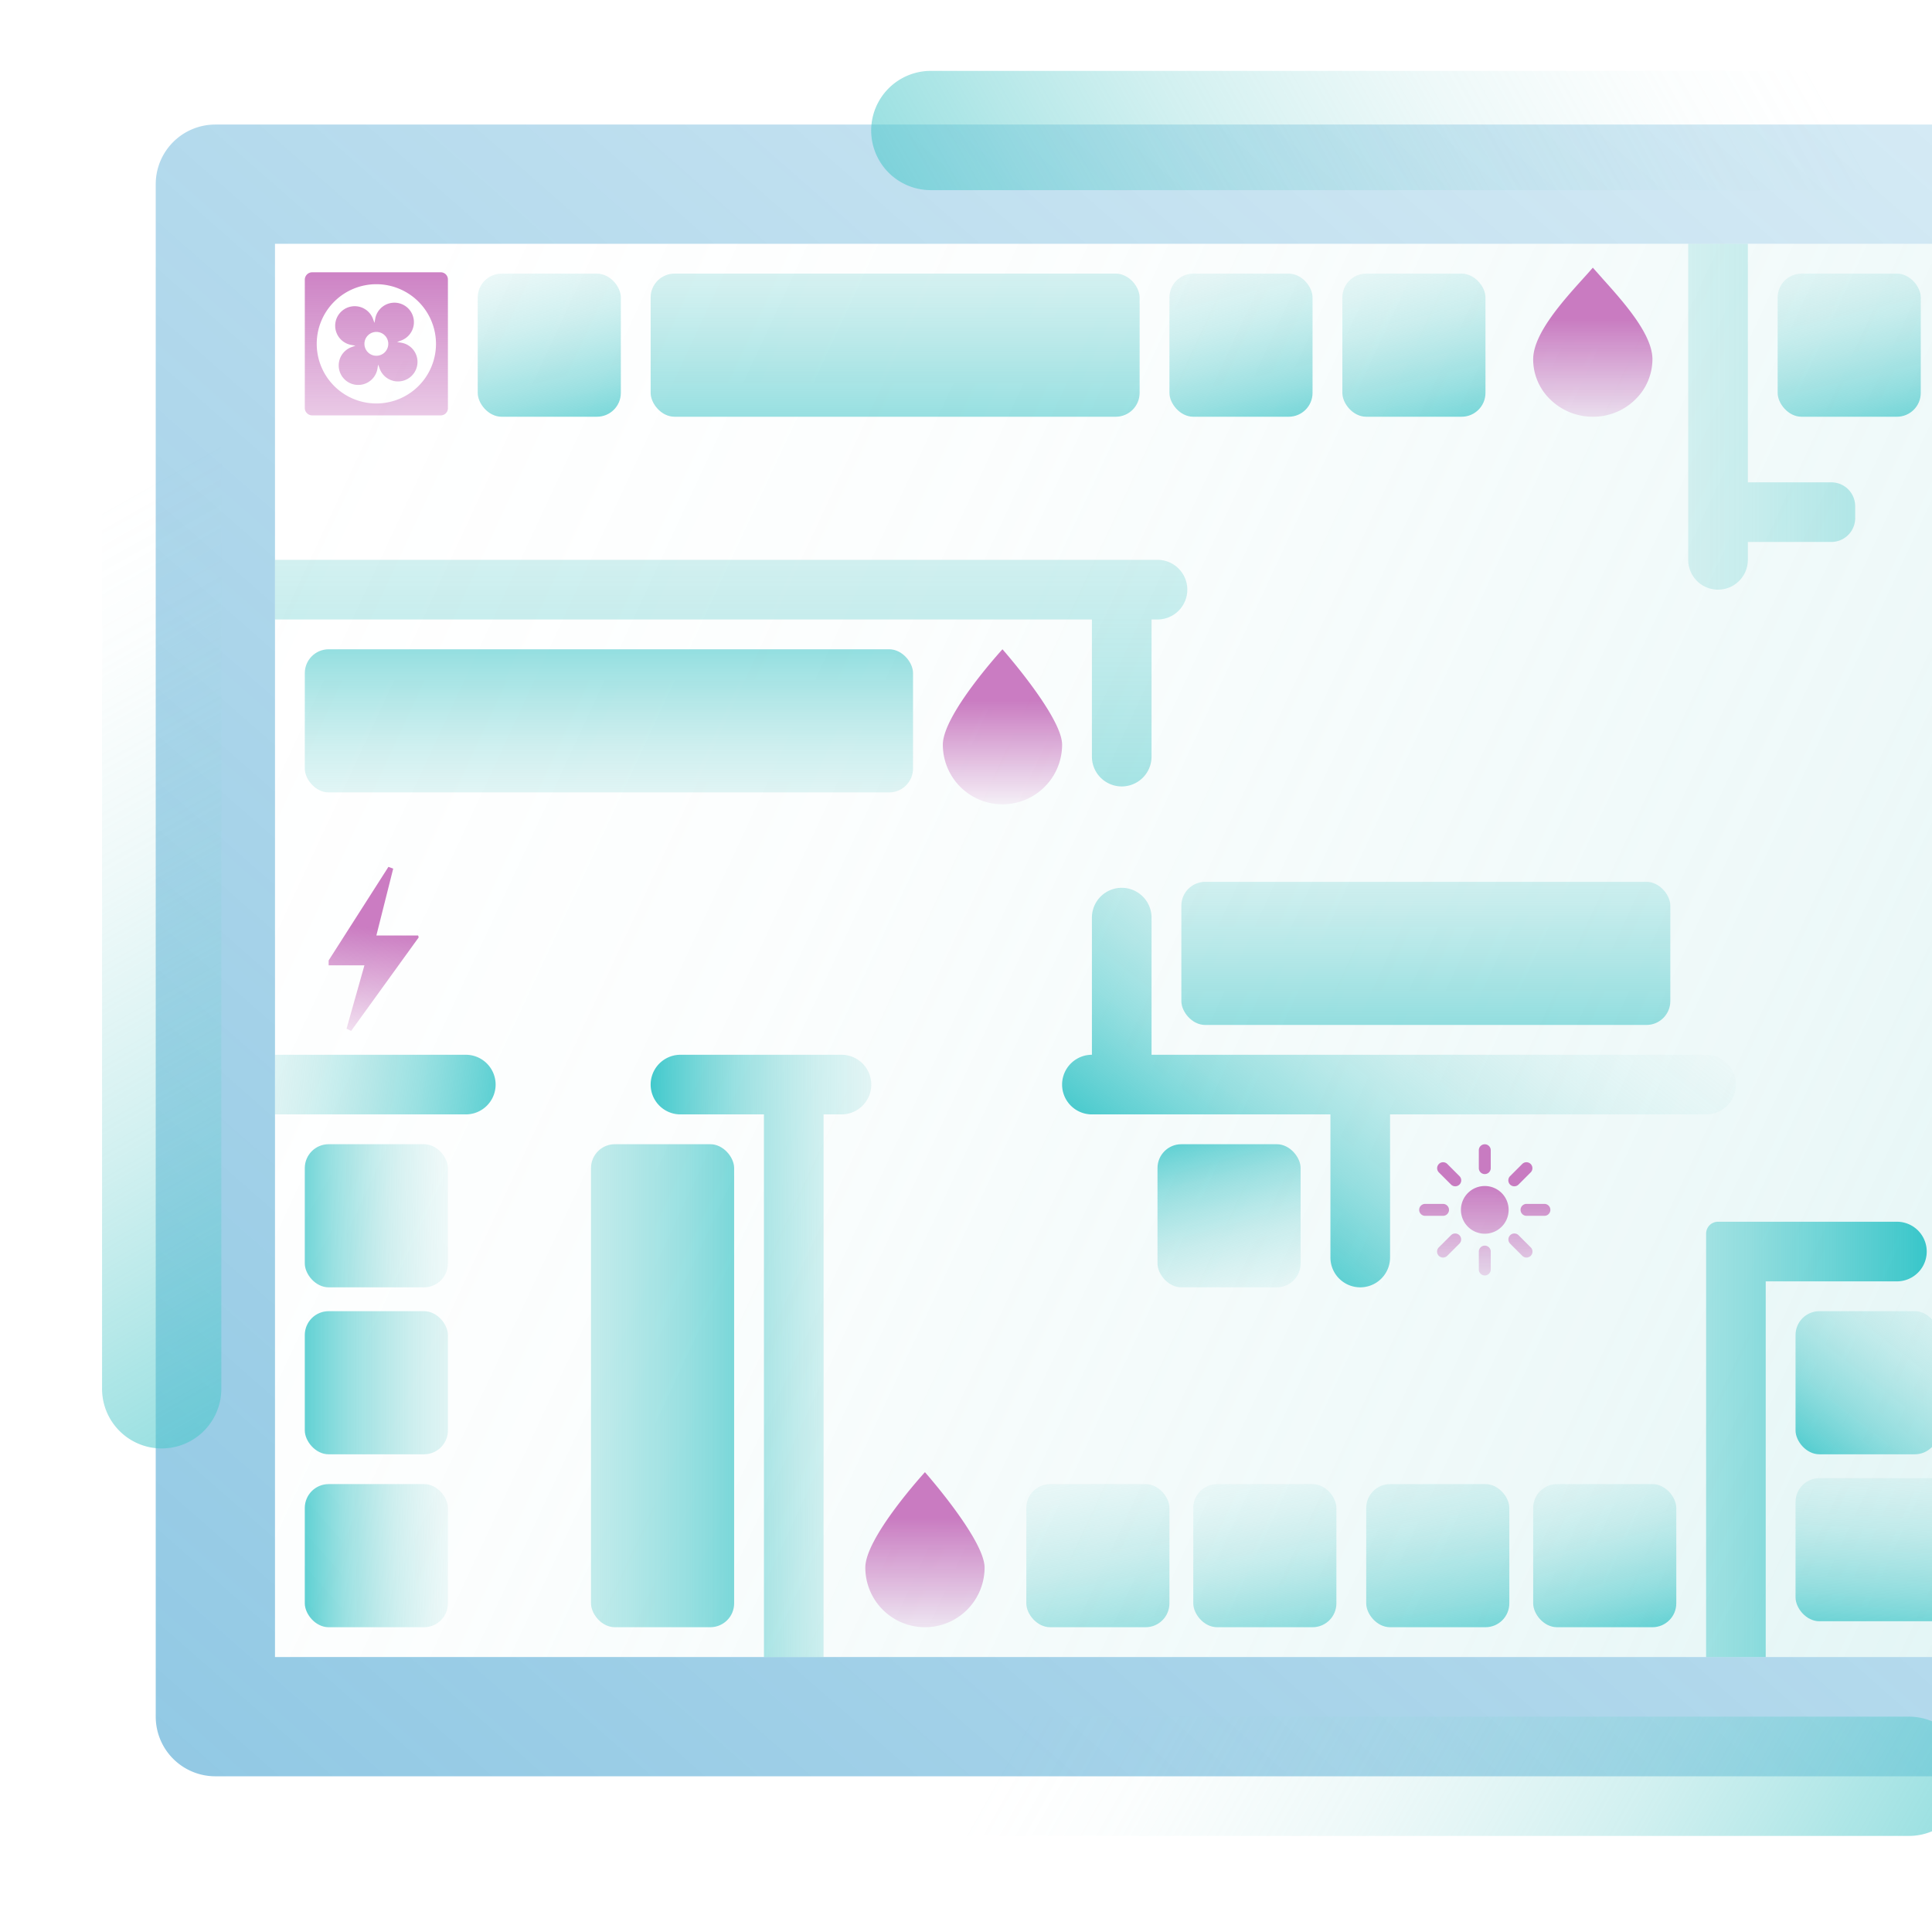 <svg xmlns="http://www.w3.org/2000/svg" xmlns:xlink="http://www.w3.org/1999/xlink" width="324" height="324" viewBox="0 0 324 324">
  <defs>
    <style>
      .cls-1 {
        fill: none;
      }

      .cls-2 {
        clip-path: url(#clip-path);
      }

      .cls-3 {
        fill: url(#linear-gradient);
      }

      .cls-4 {
        fill-opacity: 0.72;
        opacity: 0.8;
        fill: url(#linear-gradient-2);
      }

      .cls-5 {
        fill: url(#linear-gradient-3);
      }

      .cls-6 {
        fill: url(#linear-gradient-4);
      }

      .cls-7 {
        fill: url(#linear-gradient-5);
      }

      .cls-8 {
        fill: url(#linear-gradient-6);
      }

      .cls-9 {
        fill: url(#linear-gradient-7);
      }

      .cls-10 {
        fill: url(#linear-gradient-8);
      }

      .cls-11 {
        fill: url(#linear-gradient-9);
      }

      .cls-12 {
        fill: url(#linear-gradient-10);
      }

      .cls-13 {
        fill: url(#linear-gradient-11);
      }

      .cls-14 {
        fill: url(#linear-gradient-12);
      }

      .cls-15 {
        fill: url(#linear-gradient-13);
      }

      .cls-16 {
        fill: url(#linear-gradient-14);
      }

      .cls-17 {
        fill: url(#linear-gradient-15);
      }

      .cls-18 {
        fill: url(#linear-gradient-16);
      }

      .cls-19 {
        fill: url(#linear-gradient-17);
      }

      .cls-20 {
        fill: url(#linear-gradient-18);
      }

      .cls-21 {
        fill: url(#linear-gradient-19);
      }

      .cls-22 {
        fill: url(#linear-gradient-20);
      }

      .cls-23 {
        fill: url(#linear-gradient-21);
      }

      .cls-24 {
        fill: url(#linear-gradient-22);
      }

      .cls-25 {
        fill: url(#linear-gradient-23);
      }

      .cls-26 {
        fill: url(#linear-gradient-24);
      }

      .cls-27 {
        fill: url(#linear-gradient-25);
      }

      .cls-28 {
        fill: url(#linear-gradient-26);
      }

      .cls-29 {
        fill: url(#linear-gradient-27);
      }

      .cls-30 {
        fill: url(#linear-gradient-28);
      }

      .cls-31 {
        fill: url(#linear-gradient-29);
      }

      .cls-32 {
        fill: url(#linear-gradient-30);
      }

      .cls-33 {
        fill: url(#linear-gradient-31);
      }

      .cls-34 {
        fill: url(#linear-gradient-32);
      }

      .cls-35 {
        fill: url(#linear-gradient-33);
      }

      .cls-36 {
        fill: url(#linear-gradient-34);
      }

      .cls-37 {
        fill: url(#linear-gradient-35);
      }
    </style>
    <clipPath id="clip-path">
      <rect class="cls-1" x="-696" y="-0.233" width="1096" height="324.13"/>
    </clipPath>
    <linearGradient id="linear-gradient" x1="929.744" y1="483.182" x2="54.773" y2="75.344" gradientUnits="userSpaceOnUse">
      <stop offset="0" stop-color="#07babe"/>
      <stop offset="0.092" stop-color="#1bbec2" stop-opacity="0.868"/>
      <stop offset="0.327" stop-color="#4ac8ca" stop-opacity="0.562"/>
      <stop offset="0.544" stop-color="#6ed0d0" stop-opacity="0.319"/>
      <stop offset="0.735" stop-color="#89d5d5" stop-opacity="0.145"/>
      <stop offset="0.893" stop-color="#99d9d8" stop-opacity="0.038"/>
      <stop offset="1" stop-color="#9fdad9" stop-opacity="0"/>
    </linearGradient>
    <linearGradient id="linear-gradient-2" x1="528.46" y1="-174.733" x2="-53.336" y2="488.125" gradientUnits="userSpaceOnUse">
      <stop offset="0" stop-color="#0884c2" stop-opacity="0"/>
      <stop offset="0.258" stop-color="#0884c2" stop-opacity="0.237"/>
      <stop offset="0.839" stop-color="#0884c2" stop-opacity="0.83"/>
      <stop offset="1" stop-color="#0884c2"/>
    </linearGradient>
    <linearGradient id="linear-gradient-3" x1="16.537" y1="176.194" x2="96.871" y2="186.194" gradientUnits="userSpaceOnUse">
      <stop offset="0" stop-color="#9fdad9" stop-opacity="0"/>
      <stop offset="0.107" stop-color="#99d9d8" stop-opacity="0.038"/>
      <stop offset="0.265" stop-color="#89d5d5" stop-opacity="0.145"/>
      <stop offset="0.456" stop-color="#6ed0d0" stop-opacity="0.319"/>
      <stop offset="0.673" stop-color="#4ac8ca" stop-opacity="0.562"/>
      <stop offset="0.908" stop-color="#1bbec2" stop-opacity="0.868"/>
      <stop offset="1" stop-color="#07babe"/>
    </linearGradient>
    <linearGradient id="linear-gradient-4" x1="206.195" y1="241.387" x2="335.751" y2="241.387" xlink:href="#linear-gradient-3"/>
    <linearGradient id="linear-gradient-5" x1="257.926" y1="141.082" x2="198.926" y2="217.082" xlink:href="#linear-gradient-3"/>
    <linearGradient id="linear-gradient-6" x1="122.616" y1="-8.613" x2="122.616" y2="220.085" xlink:href="#linear-gradient-3"/>
    <linearGradient id="linear-gradient-7" x1="210.116" y1="69.887" x2="391.892" y2="69.887" xlink:href="#linear-gradient-3"/>
    <linearGradient id="linear-gradient-8" x1="166.959" y1="227.178" x2="101.959" y2="227.511" xlink:href="#linear-gradient-3"/>
    <linearGradient id="linear-gradient-9" x1="85.303" y1="203.58" x2="41.252" y2="204.189" xlink:href="#linear-gradient-3"/>
    <linearGradient id="linear-gradient-10" x1="93.283" y1="231.887" x2="41.616" y2="231.887" xlink:href="#linear-gradient-3"/>
    <linearGradient id="linear-gradient-11" x1="48.783" y1="232.387" x2="147.8" y2="232.387" xlink:href="#linear-gradient-3"/>
    <linearGradient id="linear-gradient-12" x1="85.509" y1="260.387" x2="43.6" y2="261.323" xlink:href="#linear-gradient-3"/>
    <linearGradient id="linear-gradient-13" x1="207.851" y1="237.003" x2="217.392" y2="290.428" xlink:href="#linear-gradient-3"/>
    <linearGradient id="linear-gradient-14" x1="179.263" y1="233.016" x2="190.404" y2="296.993" xlink:href="#linear-gradient-3"/>
    <linearGradient id="linear-gradient-15" x1="262.574" y1="233.374" x2="274.84" y2="284.954" xlink:href="#linear-gradient-3"/>
    <linearGradient id="linear-gradient-16" x1="235.489" y1="227.806" x2="246.002" y2="289.607" xlink:href="#linear-gradient-3"/>
    <linearGradient id="linear-gradient-17" x1="333.927" y1="205.103" x2="297.671" y2="251.767" xlink:href="#linear-gradient-3"/>
    <linearGradient id="linear-gradient-18" x1="344.494" y1="235.545" x2="341.66" y2="285.625" xlink:href="#linear-gradient-3"/>
    <linearGradient id="linear-gradient-19" x1="85.073" y1="27.911" x2="98.603" y2="85.494" xlink:href="#linear-gradient-3"/>
    <linearGradient id="linear-gradient-20" x1="201.073" y1="27.911" x2="214.603" y2="85.494" xlink:href="#linear-gradient-3"/>
    <linearGradient id="linear-gradient-21" x1="230.073" y1="27.911" x2="243.603" y2="85.494" xlink:href="#linear-gradient-3"/>
    <linearGradient id="linear-gradient-22" x1="303.073" y1="27.911" x2="316.603" y2="85.494" xlink:href="#linear-gradient-3"/>
    <linearGradient id="linear-gradient-23" x1="213.133" y1="229.697" x2="199.996" y2="181.373" xlink:href="#linear-gradient-3"/>
    <linearGradient id="linear-gradient-24" x1="239.116" y1="106.887" x2="239.116" y2="202.934" xlink:href="#linear-gradient-3"/>
    <linearGradient id="linear-gradient-25" x1="102.116" y1="158.22" x2="102.116" y2="86.693" xlink:href="#linear-gradient-3"/>
    <linearGradient id="linear-gradient-26" x1="150.116" y1="4.887" x2="150.116" y2="100.934" xlink:href="#linear-gradient-3"/>
    <linearGradient id="linear-gradient-27" x1="-7048.767" y1="268.799" x2="-7234.933" y2="373.61" gradientTransform="matrix(-1, 0, 0, 1, -6866, 0)" xlink:href="#linear-gradient-3"/>
    <linearGradient id="linear-gradient-28" x1="293.466" y1="-7.201" x2="107.3" y2="97.61" xlink:href="#linear-gradient-3"/>
    <linearGradient id="linear-gradient-29" x1="-3421.641" y1="3965.925" x2="-3607.806" y2="4070.737" gradientTransform="translate(-3967.897 -3326.103) rotate(-90)" xlink:href="#linear-gradient-3"/>
    <linearGradient id="linear-gradient-30" x1="155.116" y1="276.965" x2="155.116" y2="254.38" gradientUnits="userSpaceOnUse">
      <stop offset="0" stop-color="#be5db3" stop-opacity="0"/>
      <stop offset="0.995" stop-color="#be5db3" stop-opacity="0.808"/>
    </linearGradient>
    <linearGradient id="linear-gradient-31" x1="168.116" y1="136.897" x2="168.116" y2="117.393" xlink:href="#linear-gradient-30"/>
    <linearGradient id="linear-gradient-32" x1="267.116" y1="74.693" x2="267.116" y2="53.394" xlink:href="#linear-gradient-30"/>
    <linearGradient id="linear-gradient-33" x1="60.537" y1="178.646" x2="63.054" y2="155.603" xlink:href="#linear-gradient-30"/>
    <linearGradient id="linear-gradient-34" x1="63.116" y1="87.897" x2="63.116" y2="43.375" xlink:href="#linear-gradient-30"/>
    <linearGradient id="linear-gradient-35" x1="249" y1="220.197" x2="249" y2="198.35" xlink:href="#linear-gradient-30"/>
  </defs>
  <title>finalArtboard 5</title>
  <g id="Operation_Units" data-name="Operation Units">
    <g class="cls-2">
      <g>
        <rect class="cls-3" x="46.116" y="40.887" width="377.924" height="237"/>
        <path class="cls-4" d="M444.116,288.22a9.722,9.722,0,0,1-10,9.667h-398a10,10,0,0,1-10-10v-257a10,10,0,0,1,10-10h398a10,10,0,0,1,10,10Zm-398-10.333h378v-237h-378Z"/>
        <path class="cls-5" d="M78.116,176.887a5,5,0,0,1,0,10h-32v-10Z"/>
        <path class="cls-6" d="M318.116,204.887h-30a2,2,0,0,0-2,2v71h10v-63h22a5,5,0,0,0,0-10Z"/>
        <path class="cls-7" d="M286.116,176.887H193.116v-23a5,5,0,0,0-10,0v23a5,5,0,0,0,0,10h40v24a5,5,0,1,0,10,0v-24h53a5,5,0,0,0,0-10Z"/>
        <path class="cls-8" d="M194.116,93.887h-148v10h137v23a5,5,0,1,0,10,0v-23h1a5,5,0,1,0,0-10Z"/>
        <path class="cls-9" d="M307.116,80.887h-14v-40h-10v53a5,5,0,0,0,10,0v-3h14a4,4,0,0,0,4-4v-2A4,4,0,0,0,307.116,80.887Z"/>
        <path class="cls-10" d="M141.116,176.887h-27a5,5,0,0,0,0,10h14v91h10v-91h3a5,5,0,0,0,0-10Z"/>
        <rect class="cls-11" x="51.116" y="191.887" width="24" height="24" rx="4" ry="4"/>
        <rect class="cls-12" x="51.116" y="219.887" width="24" height="24" rx="4" ry="4"/>
        <rect class="cls-13" x="99.116" y="191.887" width="24" height="81" rx="4" ry="4"/>
        <rect class="cls-14" x="51.116" y="248.887" width="24" height="24" rx="4" ry="4"/>
        <rect class="cls-15" x="200.116" y="248.887" width="24" height="24" rx="4" ry="4"/>
        <rect class="cls-16" x="172.116" y="248.887" width="24" height="24" rx="4" ry="4"/>
        <rect class="cls-17" x="257.116" y="248.887" width="24" height="24" rx="4" ry="4"/>
        <rect class="cls-18" x="229.116" y="248.887" width="24" height="24" rx="4" ry="4"/>
        <rect class="cls-19" x="301.116" y="219.887" width="24" height="24" rx="4" ry="4"/>
        <rect class="cls-20" x="301.116" y="247.888" width="84" height="24" rx="4" ry="4"/>
        <rect class="cls-21" x="80.116" y="45.887" width="24" height="24" rx="4" ry="4"/>
        <rect class="cls-22" x="196.116" y="45.887" width="24" height="24" rx="4" ry="4"/>
        <rect class="cls-23" x="225.116" y="45.887" width="24" height="24" rx="4" ry="4"/>
        <rect class="cls-24" x="298.116" y="45.887" width="24" height="24" rx="4" ry="4"/>
        <rect class="cls-25" x="194.116" y="191.887" width="24" height="24" rx="4" ry="4"/>
        <rect class="cls-26" x="198.116" y="147.887" width="82" height="24" rx="4" ry="4"/>
        <rect class="cls-27" x="51.116" y="108.887" width="102" height="24" rx="4" ry="4"/>
        <rect class="cls-28" x="109.116" y="45.887" width="82" height="24" rx="4" ry="4"/>
        <path class="cls-29" d="M320.135,287.887a10,10,0,0,1,0,20H146.116v-20Z"/>
        <path class="cls-30" d="M156.098,11.887a10,10,0,0,0,0,20H330.116v-20Z"/>
        <path class="cls-31" d="M17.116,232.906a10,10,0,0,0,20,0V58.887h-20Z"/>
        <path class="cls-32" d="M155.116,246.887s-10,10.908-10,16a10,10,0,0,0,20,0C165.116,258.207,155.116,246.887,155.116,246.887Z"/>
        <path class="cls-33" d="M168.116,108.887s-10,10.908-10,16a10,10,0,1,0,20,0C178.116,120.207,168.116,108.887,168.116,108.887Z"/>
        <path class="cls-34" d="M268.751,46.728c-.582-.667-1.136-1.281-1.634-1.841-.499.587-1.053,1.201-1.634,1.841-3.518,3.895-8.366,9.312-8.366,13.527A9.317,9.317,0,0,0,260.053,67.059a10.158,10.158,0,0,0,7.064,2.828,10.041,10.041,0,0,0,7.064-2.828,9.471,9.471,0,0,0,2.936-6.804C277.116,56.04,272.269,50.65,268.751,46.728Z"/>
        <polygon class="cls-35" points="65.141 145.374 55.116 161.065 55.116 161.887 61.116 161.887 58.114 172.518 58.888 172.887 70.22 157.196 70.116 156.887 63.116 156.887 65.939 145.674 65.141 145.374"/>
        <path class="cls-36" d="M73.919,45.663h-21.551a1.248,1.248,0,0,0-1.252,1.224v21.551a1.248,1.248,0,0,0,1.252,1.224h21.551a1.202,1.202,0,0,0,1.197-1.224v-21.551A1.202,1.202,0,0,0,73.919,45.663Zm-.803,12a10,10,0,1,1-10-10A10.011,10.011,0,0,1,73.116,57.663Zm-4.275.522a3.271,3.271,0,0,0-1.535-.709l-.716-.125.677-.247a3.271,3.271,0,1,0-4.345-3.636l-.121.692-.239-.654a3.274,3.274,0,1,0-3.636,4.345l.686.12-.66.241a3.271,3.271,0,1,0,4.345,3.636l.124-.71.25.683A3.272,3.272,0,1,0,68.842,58.185Zm-5.725,1.478a2,2,0,1,1,2-2A2.002,2.002,0,0,1,63.116,59.663Z"/>
        <path class="cls-37" d="M253,202.897a4,4,0,1,1-4-4A4,4,0,0,1,253,202.897Zm-3-7v-3a1,1,0,1,0-2,0v3a1,1,0,0,0,2,0Zm-1,18a1.0 1,0,0,1-1-1v-3a1,1,0,1,1,2,0v3A1.0 1,0,0,1,249,213.897Zm10-10h-3a1,1,0,0,1,0-2h3a1,1,0,0,1,0,2Zm-17,0h-3a1,1,0,0,1,0-2h3a1,1,0,0,1,0,2Zm14,7a.997.997,0,0,1-.707-.293l-2.05-2.05a1.0 1,0,0,1,1.414-1.414l2.05,2.05a1,1,0,0,1-.707,1.707Zm-11.95-11.95a.997.997,0,0,1-.707-.293L241.293,196.604a1.0 1,0,0,1,1.414-1.414l2.05,2.05a1,1,0,0,1-.707,1.707ZM242,210.897a1,1,0,0,1-.707-1.707l2.05-2.05a1.0 1,0,0,1,1.414,1.414L242.707,210.604A.997.997,0,0,1,242,210.897Zm11.95-11.95a1,1,0,0,1-.707-1.707l2.05-2.05A1.0 1,0,0,1,256.707,196.604l-2.05,2.05A.997.997,0,0,1,253.95,198.947Z"/>
      </g>
    </g>
  </g>
</svg>
